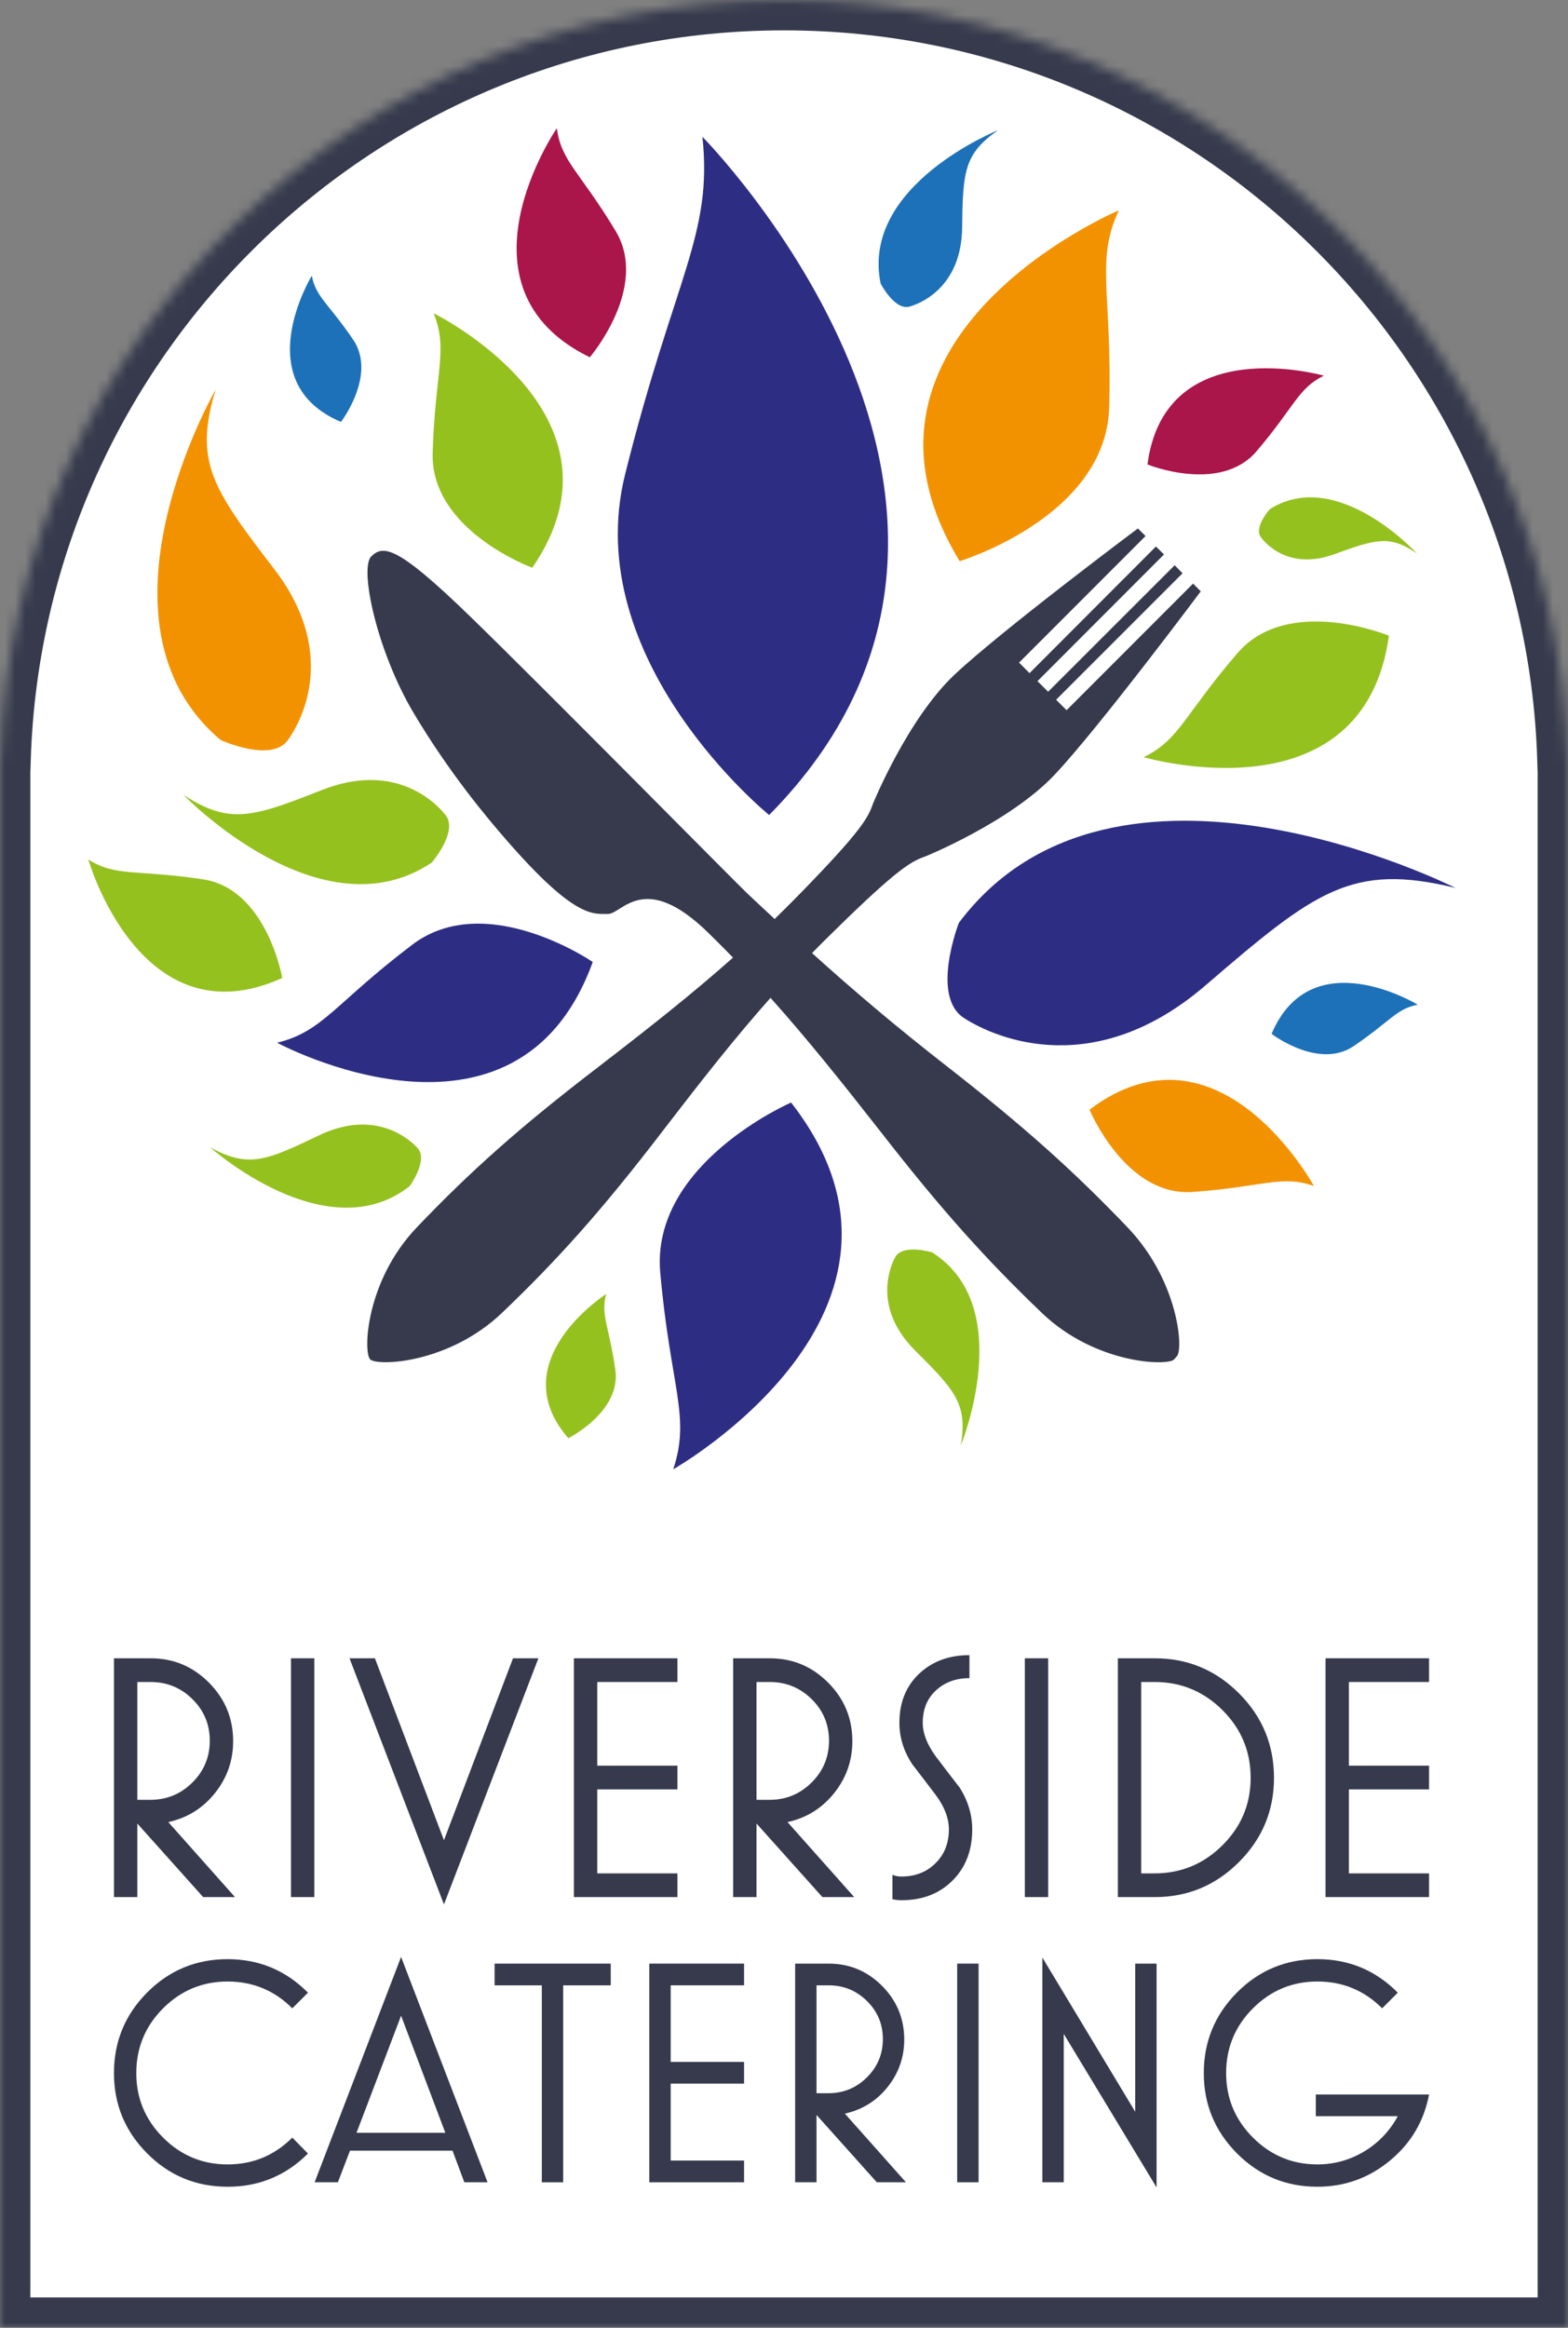 <?xml version="1.0" standalone="no"?><!-- Generator: Gravit.io --><svg xmlns="http://www.w3.org/2000/svg" xmlns:xlink="http://www.w3.org/1999/xlink" style="isolation:isolate" viewBox="0 0 155 230" width="155" height="230"><rect x="0" y="0" width="155" height="230" fill="#808080" stroke="none"/><defs><clipPath id="_clipPath_arxntqvk0BBsXFtJtvxBunXzxeilqeUl"><rect width="155" height="230"/></clipPath></defs><g clip-path="url(#_clipPath_arxntqvk0BBsXFtJtvxBunXzxeilqeUl)"><g id="Group"><mask id="_mask_AFwQzXxfrqHTffa6XKTwWShLgz8zTk3Q"><path d=" M 154.96 75 C 153.639 33.382 119.437 0 77.5 0 C 35.563 0 1.361 33.382 0.04 75 L 0 75 L 0 77.5 L 0 77.5 L 0 230 L 155 230 L 155 77.5 L 155 77.5 L 155 75 L 154.96 75 Z " fill="white" stroke="none"/></mask><path d=" M 154.96 75 C 153.639 33.382 119.437 0 77.5 0 C 35.563 0 1.361 33.382 0.04 75 L 0 75 L 0 77.5 L 0 77.5 L 0 230 L 155 230 L 155 77.5 L 155 77.5 L 155 75 L 154.96 75 Z " fill="rgb(255,255,255)" mask="url(#_mask_AFwQzXxfrqHTffa6XKTwWShLgz8zTk3Q)" vector-effect="non-scaling-stroke" stroke-width="6" stroke="rgb(54,58,76)" stroke-linejoin="miter" stroke-linecap="square" stroke-miterlimit="3"/><g id="Group"><g id="Group"><path d=" M 93.636 105.381 C 88.503 101.385 84.386 97.881 80.271 94.171 C 80.966 93.459 81.677 92.746 82.431 92.016 C 88.843 85.714 90.115 85.094 91.503 84.608 C 91.503 84.608 99.871 81.206 104.271 76.528 C 108.667 71.856 118.697 58.429 118.697 58.429 L 117.938 57.664 L 105.433 70.175 L 104.399 69.138 L 116.896 56.645 L 116.119 55.85 L 103.607 68.35 L 103.098 67.836 L 103.079 67.819 L 102.554 67.305 L 115.063 54.784 L 114.266 54 L 101.771 66.512 L 100.736 65.472 L 113.24 52.964 L 112.482 52.214 C 112.482 52.214 99.064 62.247 94.375 66.644 C 89.703 71.035 86.299 79.403 86.299 79.403 C 85.813 80.795 85.192 82.059 78.9 88.486 C 78.113 89.293 77.346 90.051 76.573 90.802 C 75.704 90.001 74.835 89.177 73.934 88.337 C 72.717 87.192 53.486 67.7 46.381 60.818 C 39.3 53.954 37.887 53.803 36.695 54.981 C 35.514 56.175 37.255 64.28 40.816 70.325 C 44.392 76.359 48.189 80.849 50.003 82.934 C 56.839 90.812 58.641 90.281 60.074 90.307 C 61.488 90.344 63.65 85.916 70.058 92.208 C 70.888 93.017 71.687 93.824 72.459 94.617 C 68.388 98.233 64.179 101.548 59.099 105.457 C 51.329 111.409 46.482 115.748 41.195 121.28 C 36.155 126.566 35.886 133.592 36.59 134.311 C 37.297 135.009 44.345 134.749 49.625 129.718 C 55.16 124.428 59.51 119.573 65.461 111.81 C 69.311 106.8 72.589 102.616 76.166 98.592 C 79.812 102.664 83.159 106.85 87.11 111.896 C 93.123 119.612 97.479 124.447 102.998 129.733 C 108.287 134.79 115.378 134.981 116.046 134.333 L 116.332 134.009 C 117.008 133.345 116.502 126.552 111.469 121.28 C 106.171 115.748 101.339 111.397 93.636 105.381 Z " fill="rgb(54,58,76)"/></g><path d=" M 76.031 80.528 C 76.031 80.528 57.191 65.274 61.798 46.848 C 66.654 27.404 70.476 23.24 69.435 13.518 C 69.434 13.519 105.89 50.318 76.031 80.528 Z " fill="rgb(45,46,131)"/><path d=" M 52.618 56.096 C 52.618 56.096 42.539 52.423 42.769 44.748 C 43.012 36.651 44.324 34.593 42.87 30.955 C 42.869 30.956 63.103 40.882 52.618 56.096 Z " fill="rgb(149,193,31)"/><path d=" M 58.302 35.302 C 58.302 35.302 64.219 28.397 60.855 22.825 C 57.312 16.943 55.482 15.963 55.043 12.671 C 55.042 12.671 44.218 28.423 58.302 35.302 Z " fill="rgb(170,21,74)"/><path d=" M 107.702 109.639 C 107.702 109.639 111.255 118.25 117.907 117.772 C 124.926 117.267 126.669 116.058 129.878 117.183 C 129.878 117.184 120.527 99.982 107.702 109.639 Z " fill="rgb(243,146,0)"/><path d=" M 58.594 95.049 C 58.594 95.049 48.032 87.802 40.734 93.357 C 33.031 99.208 31.94 101.911 27.393 103.029 C 27.392 103.03 51.082 115.801 58.594 95.049 Z " fill="rgb(45,46,131)"/><path d=" M 33.705 41.688 C 33.705 41.688 37.267 37.042 34.914 33.569 C 32.427 29.914 31.217 29.346 30.82 27.243 C 30.82 27.243 24.406 37.753 33.705 41.688 Z " fill="rgb(29,113,184)"/><path d=" M 125.698 102.151 C 125.698 102.151 130.347 105.714 133.818 103.358 C 137.478 100.872 138.042 99.668 140.146 99.27 C 140.146 99.27 129.634 92.853 125.698 102.151 Z " fill="rgb(29,113,184)"/><path d=" M 56.178 142.102 C 56.178 142.102 61.423 139.487 60.826 135.334 C 60.197 130.955 59.36 129.92 59.924 127.854 C 59.924 127.854 49.55 134.482 56.178 142.102 Z " fill="rgb(149,193,31)"/><path d=" M 78.201 108.937 C 78.201 108.937 64.308 114.952 65.267 125.745 C 66.282 137.132 68.294 139.931 66.55 145.176 C 66.55 145.175 94.244 129.504 78.201 108.937 Z " fill="rgb(45,46,131)"/><path d=" M 94.984 142.807 C 94.984 142.807 100.609 129.117 92.146 123.745 C 92.146 123.745 89.225 122.852 88.487 124.224 C 87.752 125.602 86.501 129.5 90.476 133.457 C 94.452 137.409 95.645 138.729 94.984 142.807 Z " fill="rgb(149,193,31)"/><path d=" M 113.429 45.892 C 113.429 45.892 120.626 48.81 124.222 44.575 C 128.019 40.111 128.316 38.368 130.861 37.119 C 130.861 37.119 115.176 32.632 113.429 45.892 Z " fill="rgb(170,21,74)"/><path d=" M 94.865 55.445 C 94.865 55.445 109.359 51.068 109.646 40.231 C 109.948 28.805 108.261 25.794 110.601 20.782 C 110.601 20.782 81.286 33.168 94.865 55.445 Z " fill="rgb(243,146,0)"/><path d=" M 137.3 62.813 C 137.3 62.813 127.351 58.703 122.324 64.536 C 117.018 70.69 116.592 73.106 113.053 74.812 C 113.054 74.812 134.749 81.176 137.3 62.813 Z " fill="rgb(149,193,31)"/><path d=" M 27.902 96.629 C 27.902 96.629 26.379 87.823 20.051 86.88 C 13.384 85.884 11.498 86.654 8.731 84.927 C 8.731 84.928 13.884 102.979 27.902 96.629 Z " fill="rgb(149,193,31)"/><path d=" M 21.313 38.505 C 21.313 38.505 8.038 61.531 21.818 73.123 C 21.818 73.123 26.816 75.399 28.454 73.131 C 30.089 70.862 33.243 64.214 27.107 56.228 C 20.975 48.245 19.161 45.607 21.313 38.505 Z " fill="rgb(243,146,0)"/><path d=" M 18.137 78.542 C 18.137 78.542 31.707 92.597 42.69 85.22 C 42.69 85.22 45.315 82.156 44.048 80.54 C 42.774 78.918 38.717 75.346 31.836 78.054 C 24.947 80.761 22.719 81.507 18.137 78.542 Z " fill="rgb(149,193,31)"/><path d=" M 98.65 12.869 C 98.65 12.869 85.046 18.302 87.053 28.02 C 87.053 28.02 88.439 30.712 89.925 30.289 C 91.405 29.865 95.036 28.065 95.107 22.516 C 95.178 16.969 95.296 15.207 98.65 12.869 Z " fill="rgb(29,113,184)"/><path d=" M 143.874 87.731 C 143.874 87.731 110.149 70.71 94.786 91.182 C 94.786 91.182 91.949 98.45 95.3 100.594 C 98.65 102.74 108.329 106.686 119.176 97.353 C 130.026 88.021 133.622 85.234 143.874 87.731 Z " fill="rgb(45,46,131)"/><path d=" M 140.07 54.689 C 140.07 54.689 132.197 46.084 125.524 50.307 C 125.524 50.307 123.908 52.098 124.642 53.082 C 125.372 54.067 127.735 56.267 131.89 54.763 C 136.04 53.253 137.382 52.847 140.07 54.689 Z " fill="rgb(149,193,31)"/><path d=" M 20.769 113.359 C 20.769 113.359 32.257 123.646 40.486 117.209 C 40.486 117.209 42.373 114.639 41.281 113.439 C 40.19 112.243 36.79 109.655 31.525 112.184 C 26.255 114.714 24.546 115.43 20.769 113.359 Z " fill="rgb(149,193,31)"/></g><g id="Group"><g id="Group"><path d=" M 23.228 187.444 L 20.083 187.444 L 13.573 180.175 L 13.573 187.444 L 11.265 187.444 L 11.265 163.848 L 14.882 163.848 C 17.132 163.848 19.056 164.65 20.652 166.252 C 22.248 167.854 23.046 169.785 23.046 172.043 C 23.046 173.959 22.448 175.664 21.252 177.163 C 20.056 178.661 18.518 179.618 16.636 180.033 L 23.228 187.444 Z  M 20.737 171.996 C 20.737 170.383 20.166 169.012 19.023 167.884 C 17.879 166.756 16.499 166.192 14.882 166.192 L 13.573 166.192 L 13.573 177.834 L 14.859 177.834 C 16.482 177.834 17.868 177.263 19.015 176.124 C 20.164 174.984 20.737 173.608 20.737 171.996 Z " fill="rgb(54,58,76)"/><path d=" M 31.072 187.444 L 28.764 187.444 L 28.764 163.848 L 31.072 163.848 L 31.072 187.444 Z " fill="rgb(54,58,76)"/><path d=" M 53.221 163.848 L 43.886 188.169 L 34.55 163.848 L 37.06 163.848 L 43.886 181.825 L 50.712 163.848 L 53.221 163.848 Z " fill="rgb(54,58,76)"/><path d=" M 66.965 187.444 L 56.733 187.444 L 56.733 163.848 L 66.965 163.848 L 66.965 166.192 L 59.041 166.192 L 59.041 174.458 L 66.965 174.458 L 66.965 176.801 L 59.041 176.801 L 59.041 185.102 L 66.965 185.102 L 66.965 187.444 Z " fill="rgb(54,58,76)"/><path d=" M 84.439 187.444 L 81.294 187.444 L 74.783 180.175 L 74.783 187.444 L 72.475 187.444 L 72.475 163.848 L 76.092 163.848 C 78.343 163.848 80.267 164.65 81.863 166.252 C 83.459 167.854 84.257 169.785 84.257 172.043 C 84.257 173.959 83.659 175.664 82.463 177.163 C 81.267 178.661 79.729 179.618 77.847 180.033 L 84.439 187.444 Z  M 81.949 171.996 C 81.949 170.383 81.378 169.012 80.233 167.884 C 79.089 166.756 77.71 166.192 76.092 166.192 L 74.783 166.192 L 74.783 177.834 L 76.071 177.834 C 77.694 177.834 79.079 177.263 80.227 176.124 C 81.374 174.984 81.949 173.608 81.949 171.996 Z " fill="rgb(54,58,76)"/><path d=" M 96.106 180.761 C 96.106 182.829 95.457 184.512 94.16 185.808 C 92.863 187.106 91.18 187.754 89.114 187.754 C 88.792 187.754 88.493 187.721 88.218 187.65 L 88.218 185.24 C 88.47 185.355 88.769 185.412 89.114 185.412 C 90.468 185.412 91.589 184.976 92.473 184.103 C 93.356 183.231 93.799 182.117 93.799 180.761 C 93.799 179.66 93.374 178.535 92.524 177.386 C 91.743 176.353 90.962 175.331 90.182 174.321 C 89.332 173.034 88.907 171.669 88.907 170.222 C 88.907 168.224 89.555 166.611 90.853 165.381 C 92.15 164.153 93.809 163.538 95.831 163.538 L 95.831 165.811 C 94.499 165.811 93.396 166.213 92.524 167.018 C 91.652 167.821 91.215 168.889 91.215 170.221 C 91.215 171.254 91.64 172.357 92.49 173.527 C 93.271 174.561 94.062 175.594 94.867 176.628 C 95.692 177.937 96.106 179.315 96.106 180.761 Z " fill="rgb(54,58,76)"/><path d=" M 103.615 187.444 L 101.307 187.444 L 101.307 163.848 L 103.615 163.848 L 103.615 187.444 Z " fill="rgb(54,58,76)"/><path d=" M 125.936 175.663 C 125.936 178.902 124.782 181.675 122.475 183.983 C 120.166 186.29 117.395 187.444 114.156 187.444 L 110.504 187.444 L 110.504 163.848 L 114.156 163.848 C 117.395 163.848 120.166 165.003 122.475 167.31 C 124.782 169.618 125.936 172.403 125.936 175.663 Z  M 123.629 175.663 C 123.629 173.045 122.698 170.812 120.838 168.963 C 118.977 167.115 116.742 166.191 114.13 166.191 L 112.811 166.191 L 112.811 185.101 L 114.13 185.101 C 116.741 185.101 118.977 184.178 120.838 182.328 C 122.698 180.481 123.629 178.259 123.629 175.663 Z " fill="rgb(54,58,76)"/><path d=" M 141.265 187.444 L 131.033 187.444 L 131.033 163.848 L 141.265 163.848 L 141.265 166.192 L 133.341 166.192 L 133.341 174.458 L 141.265 174.458 L 141.265 176.801 L 133.341 176.801 L 133.341 185.102 L 141.265 185.102 L 141.265 187.444 Z " fill="rgb(54,58,76)"/></g><g id="Group"><path d=" M 30.441 212.783 C 28.254 214.969 25.605 216.063 22.494 216.063 C 19.381 216.063 16.732 214.965 14.545 212.768 C 12.359 210.571 11.265 207.927 11.265 204.837 C 11.265 201.724 12.358 199.07 14.545 196.872 C 16.732 194.676 19.38 193.577 22.494 193.577 C 25.605 193.577 28.254 194.681 30.441 196.889 L 28.895 198.434 C 27.129 196.668 24.995 195.785 22.494 195.785 C 20.012 195.785 17.888 196.668 16.122 198.434 C 14.356 200.201 13.473 202.333 13.473 204.837 C 13.473 207.317 14.356 209.44 16.122 211.207 C 17.888 212.974 20.012 213.857 22.494 213.857 C 24.995 213.857 27.129 212.974 28.895 211.207 L 30.441 212.783 Z " fill="rgb(54,58,76)"/><path d=" M 48.196 215.621 L 45.899 215.621 L 44.734 212.499 L 34.598 212.499 L 33.399 215.621 L 31.102 215.621 L 39.648 193.355 L 48.196 215.621 Z  M 44.023 210.733 L 39.649 199.163 L 35.243 210.733 L 44.023 210.733 Z " fill="rgb(54,58,76)"/><path d=" M 60.371 196.163 L 55.671 196.163 L 55.671 215.622 L 53.559 215.622 L 53.559 196.163 L 48.891 196.163 L 48.891 194.018 L 60.371 194.018 L 60.371 196.163 L 60.371 196.163 Z " fill="rgb(54,58,76)"/><path d=" M 73.553 215.621 L 64.186 215.621 L 64.186 194.017 L 73.553 194.017 L 73.553 196.162 L 66.3 196.162 L 66.3 203.731 L 73.553 203.731 L 73.553 205.874 L 66.3 205.874 L 66.3 213.476 L 73.553 213.476 L 73.553 215.621 Z " fill="rgb(54,58,76)"/><path d=" M 89.552 215.621 L 86.673 215.621 L 80.713 208.967 L 80.713 215.621 L 78.6 215.621 L 78.6 194.017 L 81.911 194.017 C 83.971 194.017 85.732 194.751 87.194 196.218 C 88.654 197.685 89.385 199.453 89.385 201.521 C 89.385 203.275 88.837 204.836 87.743 206.208 C 86.648 207.579 85.238 208.456 83.517 208.837 L 89.552 215.621 Z  M 87.273 201.476 C 87.273 200 86.748 198.746 85.703 197.712 C 84.656 196.678 83.392 196.162 81.911 196.162 L 80.713 196.162 L 80.713 206.822 L 81.891 206.822 C 83.377 206.822 84.644 206.3 85.697 205.256 C 86.747 204.213 87.273 202.953 87.273 201.476 Z " fill="rgb(54,58,76)"/><path d=" M 96.734 215.621 L 94.62 215.621 L 94.62 194.017 L 96.734 194.017 L 96.734 215.621 Z " fill="rgb(54,58,76)"/><path d=" M 114.331 216.132 L 105.153 200.959 L 105.153 215.621 L 103.04 215.621 L 103.04 193.419 L 112.218 208.652 L 112.218 194.017 L 114.331 194.017 L 114.331 216.132 Z " fill="rgb(54,58,76)"/><path d=" M 141.265 206.948 C 140.76 209.598 139.468 211.78 137.386 213.492 C 135.304 215.206 132.917 216.062 130.227 216.062 C 127.115 216.062 124.465 214.964 122.279 212.767 C 120.092 210.57 118.998 207.926 118.998 204.836 C 118.998 201.723 120.091 199.069 122.279 196.871 C 124.465 194.675 127.115 193.576 130.227 193.576 C 133.338 193.576 135.988 194.68 138.174 196.888 L 136.629 198.433 C 134.862 196.667 132.729 195.784 130.227 195.784 C 127.746 195.784 125.622 196.667 123.856 198.433 C 122.089 200.2 121.206 202.332 121.206 204.836 C 121.206 207.316 122.089 209.439 123.856 211.206 C 125.622 212.973 127.746 213.856 130.227 213.856 C 131.887 213.856 133.427 213.429 134.848 212.578 C 136.266 211.727 137.376 210.564 138.174 209.093 L 130.069 209.093 L 130.069 206.948 L 141.265 206.948 L 141.265 206.948 Z " fill="rgb(54,58,76)"/></g></g></g></g></svg>
